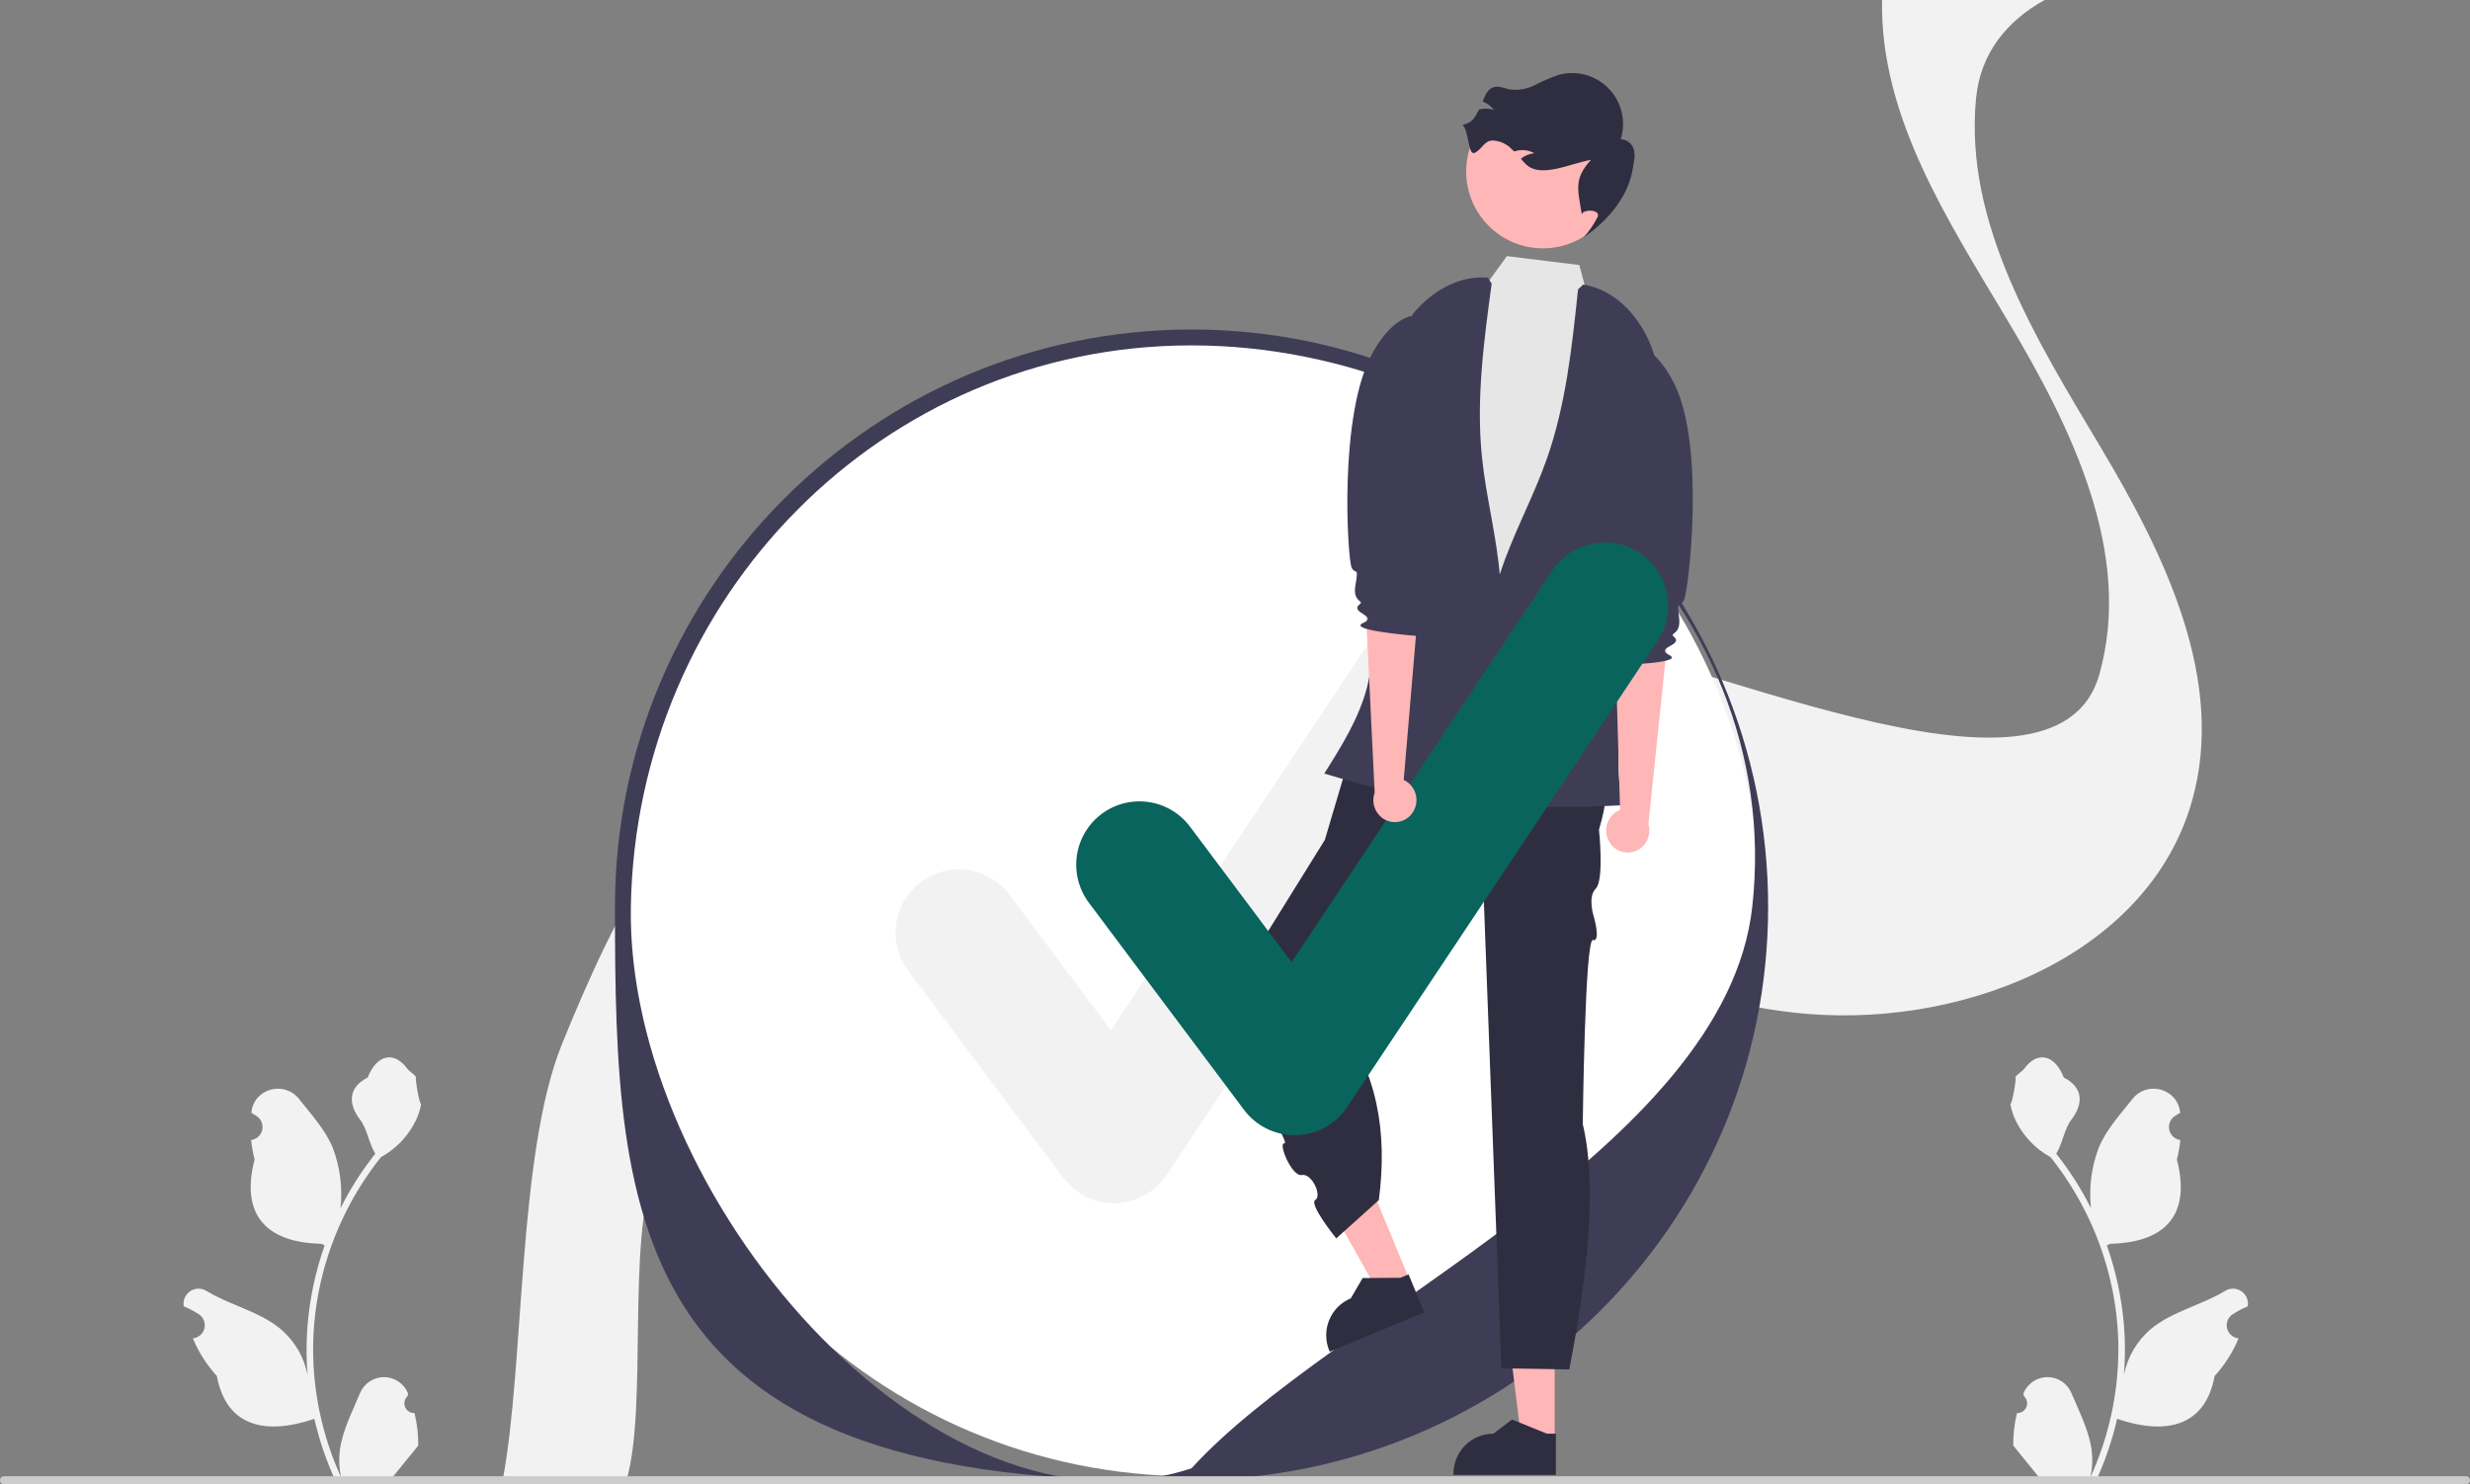 <svg width="411" height="247" viewBox="0 0 411 247" fill="none" xmlns="http://www.w3.org/2000/svg">
<rect x="0" y="0" width="411" height="247" fill="#808080" stroke="none"/>
<g clip-path="url(#clip0_535_50867)">
<path d="M68.968 235.117C68.639 235.132 68.313 235.045 68.034 234.869C67.756 234.692 67.538 234.434 67.411 234.129C67.284 233.825 67.253 233.489 67.323 233.166C67.394 232.844 67.561 232.55 67.803 232.326L67.913 231.888C67.899 231.853 67.884 231.818 67.869 231.783C67.538 230.998 66.982 230.329 66.272 229.86C65.561 229.39 64.728 229.142 63.877 229.145C63.027 229.148 62.196 229.403 61.489 229.877C60.782 230.352 60.231 231.025 59.905 231.812C58.603 234.953 56.944 238.1 56.536 241.422C56.356 242.89 56.432 244.378 56.76 245.82C53.701 239.138 52.112 231.875 52.102 224.524C52.101 222.679 52.203 220.836 52.408 219.002C52.578 217.5 52.813 216.007 53.113 214.526C54.753 206.488 58.274 198.954 63.386 192.542C65.861 191.19 67.862 189.112 69.12 186.586C69.576 185.678 69.898 184.709 70.076 183.709C69.797 183.745 69.024 179.489 69.234 179.227C68.845 178.636 68.149 178.343 67.724 177.766C65.611 174.898 62.7 175.398 61.181 179.296C57.934 180.937 57.903 183.658 59.895 186.274C61.162 187.939 61.336 190.192 62.448 191.974C62.334 192.121 62.215 192.263 62.1 192.409C60.009 195.102 58.186 197.993 56.658 201.042C57.03 197.626 56.587 194.172 55.364 190.962C54.126 187.97 51.804 185.45 49.76 182.864C47.305 179.757 42.269 181.113 41.837 185.051C41.832 185.089 41.828 185.127 41.824 185.166C42.128 185.337 42.425 185.519 42.716 185.712C43.081 185.956 43.364 186.305 43.528 186.714C43.692 187.122 43.729 187.57 43.634 188C43.539 188.429 43.316 188.82 42.996 189.121C42.675 189.422 42.271 189.619 41.837 189.686L41.792 189.692C41.901 190.788 42.092 191.874 42.364 192.941C39.742 203.096 45.404 206.795 53.488 206.961C53.667 207.053 53.841 207.145 54.019 207.232C52.484 211.588 51.521 216.125 51.155 220.73C50.947 223.446 50.959 226.175 51.191 228.89L51.178 228.794C50.592 225.775 48.984 223.052 46.624 221.083C43.121 218.201 38.17 217.139 34.39 214.823C33.989 214.565 33.522 214.427 33.044 214.426C32.567 214.424 32.099 214.56 31.696 214.816C31.293 215.073 30.972 215.439 30.77 215.872C30.568 216.305 30.494 216.787 30.557 217.261C30.562 217.295 30.567 217.328 30.572 217.362C31.136 217.592 31.684 217.857 32.215 218.155C32.519 218.326 32.816 218.508 33.107 218.701C33.472 218.945 33.755 219.295 33.919 219.703C34.083 220.111 34.119 220.559 34.024 220.989C33.929 221.419 33.707 221.809 33.386 222.11C33.066 222.411 32.662 222.608 32.227 222.675L32.183 222.682C32.151 222.686 32.123 222.691 32.091 222.695C33.054 224.997 34.406 227.116 36.086 228.959C37.726 237.824 44.769 238.665 52.303 236.084H52.308C53.134 239.68 54.332 243.181 55.882 246.53H68.648C68.694 246.388 68.735 246.242 68.776 246.099C67.595 246.174 66.408 246.103 65.244 245.889C66.191 244.725 67.138 243.552 68.086 242.388C68.107 242.366 68.127 242.344 68.145 242.319C68.626 241.724 69.111 241.133 69.591 240.537L69.591 240.536C69.617 238.711 69.407 236.889 68.968 235.117Z" fill="#F2F2F2"/>
<path d="M335.624 235.117C335.953 235.132 336.279 235.045 336.558 234.869C336.836 234.692 337.054 234.434 337.181 234.129C337.308 233.825 337.339 233.489 337.269 233.166C337.199 232.844 337.031 232.55 336.789 232.326L336.679 231.888C336.693 231.853 336.708 231.818 336.723 231.783C337.054 230.998 337.61 230.329 338.321 229.86C339.031 229.39 339.864 229.142 340.715 229.145C341.566 229.148 342.397 229.403 343.103 229.877C343.81 230.352 344.361 231.025 344.687 231.812C345.99 234.953 347.648 238.1 348.056 241.422C348.236 242.89 348.16 244.378 347.832 245.82C350.891 239.138 352.48 231.875 352.49 224.524C352.491 222.679 352.389 220.836 352.184 219.002C352.014 217.5 351.78 216.007 351.479 214.526C349.839 206.488 346.319 198.954 341.206 192.542C338.732 191.19 336.731 189.112 335.472 186.586C335.017 185.678 334.695 184.709 334.516 183.709C334.795 183.745 335.569 179.489 335.358 179.227C335.747 178.636 336.443 178.343 336.868 177.766C338.981 174.898 341.892 175.398 343.412 179.296C346.658 180.937 346.69 183.658 344.698 186.274C343.43 187.939 343.256 190.192 342.144 191.974C342.259 192.121 342.378 192.263 342.492 192.409C344.583 195.102 346.406 197.993 347.934 201.042C347.562 197.626 348.006 194.172 349.228 190.962C350.466 187.97 352.788 185.45 354.832 182.864C357.288 179.757 362.323 181.113 362.756 185.051C362.76 185.089 362.764 185.127 362.768 185.166C362.464 185.337 362.167 185.519 361.876 185.712C361.511 185.956 361.228 186.305 361.064 186.714C360.9 187.122 360.863 187.57 360.958 188C361.053 188.429 361.276 188.82 361.597 189.121C361.917 189.422 362.321 189.619 362.755 189.686L362.8 189.692C362.692 190.788 362.5 191.874 362.228 192.941C364.85 203.096 359.188 206.795 351.104 206.961C350.925 207.053 350.751 207.145 350.573 207.232C352.108 211.588 353.071 216.125 353.438 220.73C353.645 223.446 353.633 226.175 353.401 228.89L353.415 228.794C354 225.775 355.609 223.052 357.968 221.083C361.472 218.201 366.422 217.139 370.202 214.823C370.604 214.565 371.071 214.427 371.548 214.426C372.025 214.424 372.493 214.56 372.896 214.816C373.299 215.073 373.62 215.439 373.822 215.872C374.024 216.305 374.098 216.787 374.035 217.261C374.03 217.295 374.025 217.328 374.02 217.362C373.457 217.592 372.908 217.857 372.377 218.155C372.074 218.326 371.776 218.508 371.486 218.701C371.12 218.945 370.837 219.295 370.673 219.703C370.51 220.111 370.473 220.559 370.568 220.989C370.663 221.419 370.885 221.809 371.206 222.11C371.527 222.411 371.931 222.608 372.365 222.675L372.409 222.682C372.441 222.686 372.469 222.691 372.501 222.695C371.538 224.997 370.187 227.116 368.506 228.959C366.866 237.824 359.823 238.665 352.289 236.084H352.284C351.458 239.68 350.26 243.181 348.711 246.53H335.944C335.898 246.388 335.857 246.242 335.816 246.099C336.997 246.174 338.184 246.103 339.348 245.889C338.401 244.725 337.454 243.552 336.507 242.388C336.486 242.366 336.466 242.344 336.447 242.319C335.967 241.724 335.482 241.133 335.001 240.537L335.001 240.536C334.975 238.711 335.185 236.889 335.624 235.117Z" fill="#F2F2F2"/>
<path d="M83.653 246.244H104.254C107.778 234.365 104.273 206.29 108.917 194.815C117.827 172.814 129.21 149.599 150.457 138.856C159.528 134.269 169.419 132.477 179.52 132.575C193.474 132.707 207.82 136.458 220.954 141.428C226.327 143.457 231.651 145.688 236.954 147.968C256.932 156.563 276.693 165.926 298.177 168.457C325.363 171.656 357.327 159.477 364.752 133.244C370.419 113.159 360.213 92.308 349.509 74.371C338.806 56.433 326.841 37.241 328.796 16.473C328.803 16.404 328.81 16.327 328.824 16.257C329.559 8.798 334.007 3.437 340.221 0H313.168C312.81 19.373 324.004 36.474 334.077 53.359C344.781 71.289 354.987 92.148 349.32 112.232C341.895 138.459 280.41 107.716 253.224 104.509C245.547 103.61 257.742 106.81 250.422 104.509C238.941 100.905 237.668 133.962 226.495 129.11C219.539 126.084 212.577 123.08 205.523 120.41C202.601 119.301 199.617 118.263 196.598 117.3C196.591 117.3 196.591 117.3 196.584 117.294C176.312 110.866 154.141 108.363 135.41 117.656C135.284 117.719 135.151 117.782 135.025 117.844C113.779 128.58 102.396 151.795 93.485 173.797C86.123 191.985 87.281 227.059 83.653 246.244Z" fill="#F2F2F2"/>
<path d="M198.271 245.636C250.529 245.636 292.892 203.218 292.892 150.892C292.892 98.567 250.529 56.148 198.271 56.148C146.013 56.148 103.65 98.567 103.65 150.892C103.65 203.218 146.013 245.636 198.271 245.636Z" fill="white"/>
<path d="M198.001 246.244C104.383 248.398 102.33 203.863 102.33 150.892C102.33 97.922 145.369 54.827 198.271 54.827C251.173 54.827 294.212 97.922 294.212 150.892C294.212 203.863 250.903 246.244 198.001 246.244ZM198.271 57.471C146.824 57.471 105.836 99.386 104.97 150.892C104.164 198.798 154.991 258.579 198.271 244.315C221.481 218.72 287.102 191.153 291.572 150.892C297.257 99.695 249.718 57.471 198.271 57.471Z" fill="#3F3D56"/>
<path d="M185.363 200.202C183.729 200.202 182.117 199.821 180.656 199.089C179.195 198.357 177.924 197.295 176.944 195.986L151.129 161.522C150.299 160.415 149.695 159.155 149.352 157.814C149.008 156.473 148.932 155.077 149.127 153.707C149.322 152.336 149.785 151.017 150.49 149.826C151.194 148.635 152.126 147.594 153.232 146.764C154.338 145.933 155.597 145.329 156.936 144.985C158.276 144.642 159.669 144.566 161.038 144.762C162.407 144.959 163.723 145.423 164.913 146.129C166.102 146.834 167.141 147.768 167.97 148.876L184.858 171.421L228.234 106.274C229.783 103.95 232.191 102.337 234.927 101.79C237.664 101.242 240.506 101.806 242.827 103.356C245.149 104.905 246.762 107.315 247.31 110.055C247.858 112.795 247.297 115.64 245.75 117.966L194.122 195.509C193.188 196.911 191.931 198.069 190.459 198.885C188.986 199.701 187.339 200.151 185.656 200.199C185.558 200.2 185.461 200.202 185.363 200.202Z" fill="#F2F2F2"/>
<path d="M3.01649e-06 246.317C-0 246.407 0.017 246.496 0.051 246.579C0.085 246.662 0.136 246.737 0.199 246.8C0.262 246.864 0.338 246.914 0.42 246.948C0.503 246.982 0.592 247 0.682 247H410.318C410.499 247 410.673 246.928 410.8 246.8C410.928 246.672 411 246.498 411 246.317C411 246.136 410.928 245.963 410.8 245.835C410.673 245.707 410.499 245.635 410.318 245.635H0.682C0.592 245.634 0.503 245.652 0.42 245.686C0.338 245.72 0.262 245.771 0.199 245.834C0.136 245.897 0.086 245.973 0.051 246.056C0.017 246.139 -0 246.227 3.01649e-06 246.317Z" fill="#CCCCCC"/>
<path d="M258.694 239.628H253.154L250.518 218.229L258.696 218.23L258.694 239.628Z" fill="#FFB6B6"/>
<path d="M258.89 245.416L241.852 245.415V245.199C241.852 243.438 242.551 241.75 243.794 240.504C245.038 239.259 246.725 238.56 248.483 238.559L251.596 236.195L257.402 238.56L258.89 238.56L258.89 245.416Z" fill="#2F2E41"/>
<path d="M234.607 213.108L229.489 215.233L218.868 196.478L226.421 193.342L234.607 213.108Z" fill="#FFB6B6"/>
<path d="M237.001 218.379L221.263 224.914L221.181 224.714C220.507 223.088 220.506 221.26 221.179 219.632C221.851 218.005 223.141 216.712 224.766 216.037L226.737 212.659L233.005 212.616L234.379 212.046L237.001 218.379Z" fill="#2F2E41"/>
<path d="M265.029 117.902L225.71 122.016L220.45 139.753L202.235 169.063C202.235 169.063 214.945 190.483 213.752 190.25C212.558 190.017 214.944 195.855 216.615 195.516C218.285 195.177 220.023 198.984 218.868 199.661C217.713 200.338 222.347 206.062 222.347 206.062L229.429 199.696C230.936 188.318 229.116 178.191 222.631 169.82L242.923 147.884L246.771 146.286L249.825 227.682L261.122 227.868C264.24 211.811 265.806 197.36 263.369 187.051C263.369 187.051 263.719 156.08 265.055 156.419C266.391 156.758 265.258 152.723 265.258 152.723C265.258 152.723 264.088 149.287 265.526 147.862C266.964 146.436 266.066 138.052 266.066 138.052C268.441 130.118 267.726 123.566 265.029 117.902Z" fill="#2F2E41"/>
<path d="M234.797 52.445L245.667 49.624L250.741 42.617L262.791 44.1L265.356 53.658L273.935 58.645C273.935 58.645 269.193 108.86 270.321 111.618C271.449 114.375 275.493 114.147 272.039 117.702C268.585 121.256 268.128 119.825 268.929 123.694C269.731 127.564 275.573 131.659 268.929 131.619C262.286 131.578 222.198 131.005 223.343 126.417C224.488 121.83 224.47 122.995 226.197 120.118C227.925 117.242 229.087 118.849 228.506 114.605C227.925 110.361 228.497 107.494 228.497 105.2C228.497 102.907 230.416 82.063 230.416 82.063L234.797 52.445Z" fill="#E6E6E6"/>
<path d="M256.735 41.322C263.788 41.322 269.505 35.597 269.505 28.536C269.505 21.474 263.788 15.749 256.735 15.749C249.683 15.749 243.966 21.474 243.966 28.536C243.966 35.597 249.683 41.322 256.735 41.322Z" fill="#FFB6B6"/>
<path d="M243.355 20.797C244.476 21.705 244.22 26.117 245.469 25.398C246.719 24.679 246.978 23.391 248.417 23.377C249.59 23.442 250.696 23.943 251.519 24.783C251.672 24.921 251.818 25.067 251.959 25.21C252.089 25.165 252.217 25.124 252.351 25.09C253.36 24.843 254.425 24.994 255.327 25.51C254.494 25.569 253.701 25.889 253.06 26.425C253.335 26.733 253.614 27.043 253.907 27.329C256.352 29.729 261.367 27.173 264.738 26.597C261.93 29.667 262.484 31.381 263.182 35.484L263.185 35.708C263.329 34.762 266.356 34.809 265.857 36.065C265.23 37.305 264.446 38.46 263.524 39.499C267.648 36.638 270.978 32.694 271.713 27.931C271.864 26.929 272.159 25.907 271.874 24.931C271.753 24.437 271.472 23.997 271.075 23.68C270.678 23.363 270.187 23.187 269.68 23.179C270.139 21.718 270.194 20.159 269.84 18.669C269.485 17.178 268.734 15.812 267.666 14.715C266.598 13.618 265.253 12.832 263.774 12.439C262.295 12.046 260.738 12.062 259.267 12.485C257.926 12.963 256.617 13.528 255.35 14.178C254.071 14.83 252.624 15.076 251.202 14.881C250.316 14.698 249.419 14.239 248.55 14.499C247.544 14.801 247.112 15.865 246.708 16.892C247.465 17.169 248.123 17.666 248.597 18.318C247.814 18.029 246.96 17.994 246.157 18.219C246.142 18.222 246.127 18.226 246.113 18.231C245.202 19.866 245.15 20.266 243.355 20.797Z" fill="#2F2E41"/>
<path d="M247.566 46.199C241.025 45.672 235.053 50.681 232.331 56.658C229.608 62.636 229.429 69.418 229.297 75.986L228.886 96.405C228.826 99.427 228.765 102.449 228.614 105.467C228.537 108.404 228.168 111.326 227.513 114.19C226.18 119.446 223.246 124.129 220.356 128.714C227.756 130.954 235.282 132.754 242.895 134.104C246.697 121.792 250.542 109.126 249.607 96.272C249.113 89.471 247.286 82.83 246.591 76.046C245.608 66.439 246.911 56.76 248.212 47.19" fill="#3F3D56"/>
<path d="M263.442 47.348C269.921 48.391 274.534 54.676 275.761 61.13C276.988 67.584 275.553 74.214 274.124 80.626C272.643 87.271 271.162 93.915 269.68 100.559C269.023 103.509 268.365 106.459 267.795 109.426C267.242 112.31 269.56 116.007 269.587 118.943C269.636 124.365 268.584 128.831 270.305 133.972C262.585 134.388 254.847 134.347 247.132 133.849C246.359 120.985 245.628 107.767 249.584 95.503C251.677 89.014 255.027 82.998 257.31 76.573C260.545 67.474 261.574 57.762 262.579 48.156" fill="#3F3D56"/>
<path d="M267.761 140.043C267.28 139.204 267.145 138.209 267.385 137.272C267.625 136.334 268.221 135.527 269.046 135.023C269.215 134.923 269.392 134.837 269.576 134.766L268.75 106.602L277.699 104.321L274.286 137.134C274.52 137.918 274.487 138.758 274.194 139.522C273.901 140.286 273.364 140.931 272.666 141.357C272.266 141.595 271.824 141.753 271.364 141.82C270.903 141.888 270.434 141.863 269.983 141.749C269.533 141.635 269.108 141.433 268.736 141.155C268.363 140.877 268.048 140.528 267.81 140.128C267.793 140.1 267.777 140.072 267.761 140.043Z" fill="#FFB6B6"/>
<path d="M267.108 58.6C267.108 58.6 273.354 53.31 278.611 63.886C283.867 74.462 280.93 98.623 280.19 99.913C279.45 101.202 278.998 99.406 279.403 102.843C279.733 105.638 277.773 105.289 278.476 105.885C280.33 107.458 275.14 107.637 277.805 109.023C280.471 110.409 268.54 110.669 268.54 110.669C268.54 110.669 267.097 109.637 268.099 105.746C268.662 103.56 270.072 102.761 268.568 101.749C267.065 100.738 270.121 97.611 270.123 96.925C270.125 96.239 265.358 81.234 265.358 81.234L267.108 58.6Z" fill="#3F3D56"/>
<path d="M215.417 188.887C213.783 188.887 212.172 188.506 210.71 187.774C209.249 187.042 207.978 185.979 206.998 184.67L181.184 150.206C180.354 149.099 179.75 147.839 179.406 146.498C179.063 145.157 178.986 143.762 179.181 142.391C179.377 141.021 179.84 139.702 180.544 138.511C181.248 137.32 182.18 136.279 183.286 135.448C184.392 134.618 185.651 134.014 186.99 133.67C188.33 133.327 189.724 133.251 191.092 133.447C192.461 133.643 193.777 134.107 194.967 134.813C196.156 135.519 197.195 136.453 198.024 137.56L214.913 160.106L258.289 94.959C259.055 93.807 260.041 92.818 261.189 92.048C262.338 91.278 263.627 90.742 264.982 90.47C266.337 90.199 267.733 90.197 269.089 90.466C270.445 90.735 271.735 91.268 272.885 92.036C274.035 92.803 275.023 93.79 275.792 94.94C276.561 96.09 277.096 97.381 277.367 98.738C277.638 100.095 277.64 101.492 277.372 102.85C277.103 104.208 276.571 105.499 275.804 106.651L224.176 184.193C223.242 185.596 221.986 186.754 220.513 187.57C219.04 188.386 217.393 188.836 215.71 188.883C215.612 188.885 215.515 188.887 215.417 188.887Z" fill="#0A645E"/>
<path d="M235.095 135.151C235.621 134.339 235.811 133.354 235.623 132.404C235.435 131.455 234.885 130.616 234.089 130.067C233.926 129.958 233.753 129.862 233.574 129.782L235.953 101.706L227.144 98.934L228.74 131.885C228.464 132.655 228.45 133.495 228.7 134.274C228.951 135.053 229.452 135.727 230.125 136.191C230.511 136.451 230.944 136.633 231.4 136.726C231.856 136.818 232.325 136.82 232.782 136.731C233.238 136.642 233.673 136.464 234.06 136.207C234.448 135.95 234.782 135.619 235.041 135.232C235.06 135.206 235.077 135.178 235.095 135.151Z" fill="#FFB6B6"/>
<path d="M240.25 53.926C240.25 53.926 234.305 48.299 228.473 58.568C222.641 68.837 224.24 93.123 224.908 94.452C225.576 95.78 226.126 94.011 225.531 97.421C225.048 100.194 227.024 99.953 226.289 100.51C224.352 101.978 229.524 102.444 226.786 103.681C224.048 104.917 235.946 105.836 235.946 105.836C235.946 105.836 237.444 104.886 236.658 100.945C236.216 98.732 234.853 97.855 236.41 96.929C237.967 96.002 235.088 92.711 235.124 92.026C235.16 91.341 240.748 76.623 240.748 76.623L240.25 53.926Z" fill="#3F3D56"/>
</g>
<defs>
<clipPath id="clip0_535_50867">
<rect width="411" height="247" fill="white"/>
</clipPath>
</defs>
</svg>

